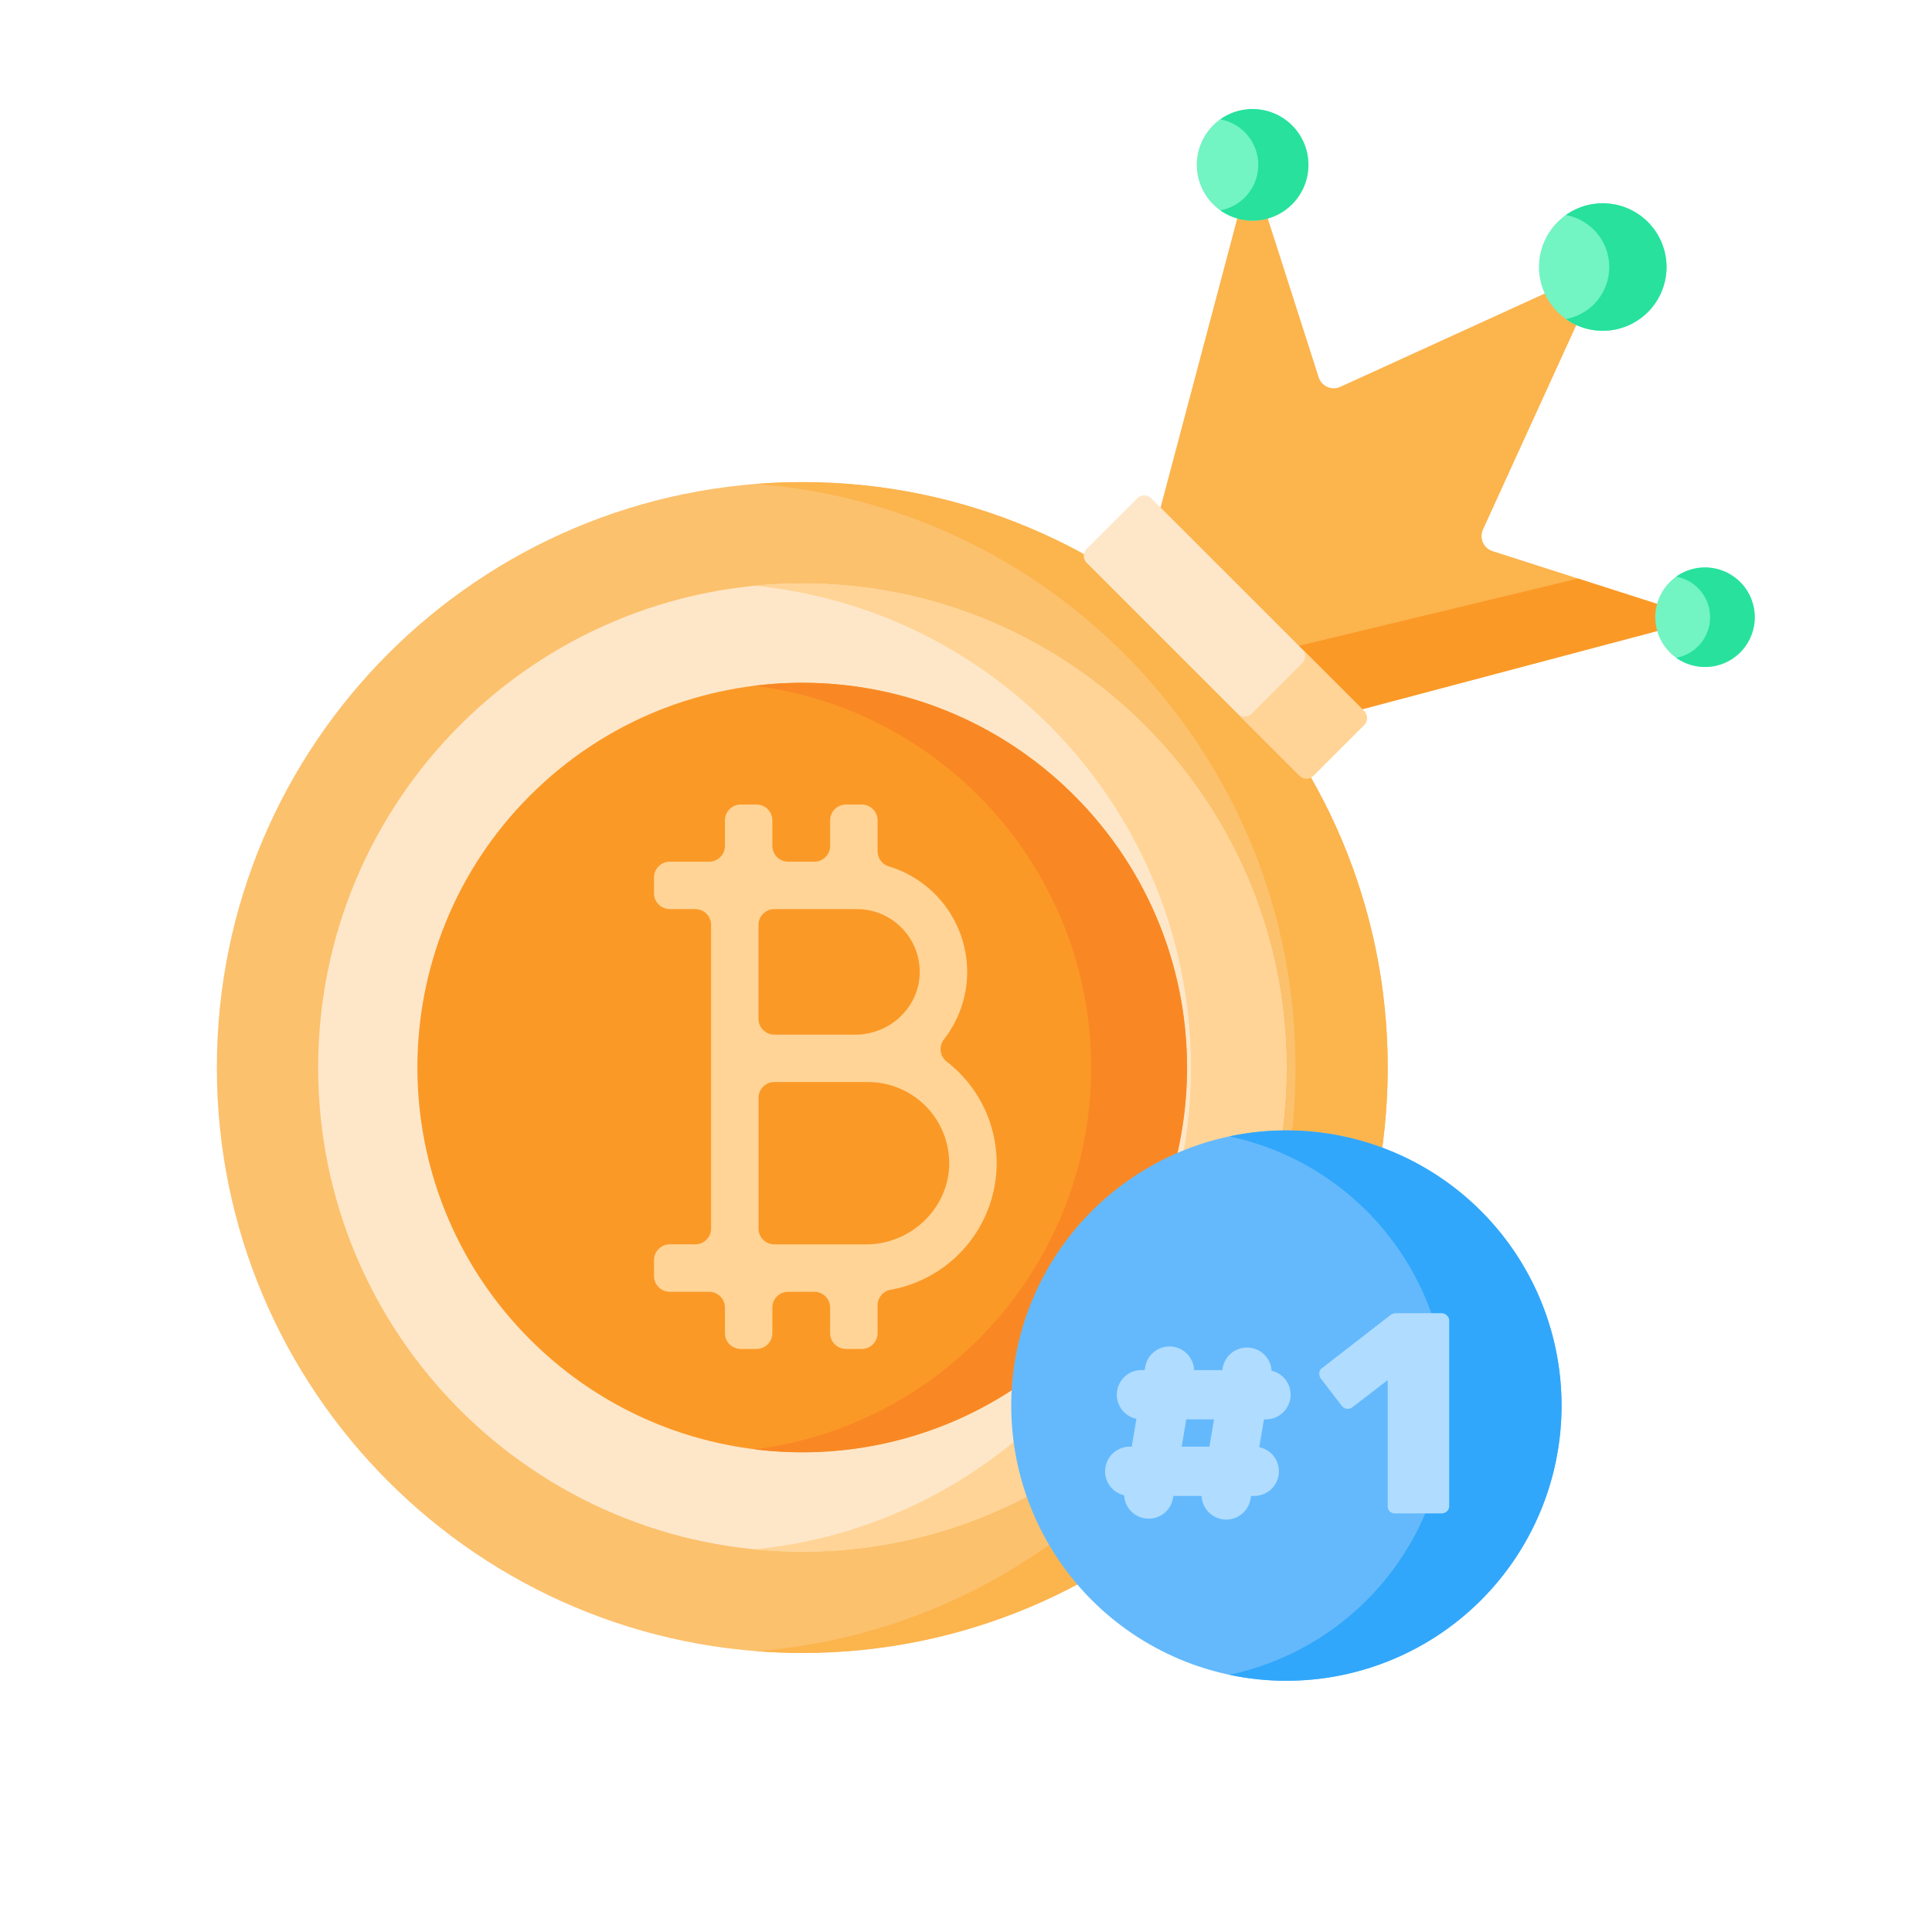 <svg xmlns="http://www.w3.org/2000/svg" width="60" height="60" fill="none">
  <g clip-path="url(#a)">
    <path fill="#FCC16D" d="M24.916 51.334c10.04 0 18.18-8.14 18.18-18.18 0-10.042-8.14-18.182-18.18-18.182-10.042 0-18.182 8.14-18.182 18.181s8.14 18.181 18.181 18.181Z"/>
    <path fill="#FCB44D" d="M43.097 33.153c0 10.041-8.14 18.181-18.182 18.181-.481 0-.959-.019-1.43-.055 9.371-.73 16.749-8.567 16.749-18.126 0-9.558-7.378-17.395-16.75-18.125.472-.037.95-.056 1.431-.056 10.041 0 18.182 8.14 18.182 18.181Z"/>
    <path fill="#FEE7C9" d="M24.915 48.188c8.304 0 15.035-6.731 15.035-15.035 0-8.303-6.731-15.034-15.035-15.034-8.303 0-15.034 6.731-15.034 15.034 0 8.304 6.731 15.035 15.034 15.035Z"/>
    <path fill="#FFD496" d="M39.95 33.153c0 8.303-6.73 15.035-15.034 15.035-.5 0-.995-.025-1.482-.073 7.606-.745 13.55-7.159 13.55-14.962 0-7.802-5.944-14.217-13.55-14.961a15.1 15.1 0 0 1 1.482-.073c8.303 0 15.035 6.731 15.035 15.034Z"/>
    <path fill="#FB9927" d="M33.358 41.6c4.666-4.665 4.666-12.23 0-16.896-4.665-4.666-12.23-4.666-16.896 0s-4.666 12.23 0 16.896 12.23 4.666 16.896 0Z"/>
    <path fill="#F98824" d="M36.866 33.154c0 6.588-5.36 11.949-11.95 11.949a11.95 11.95 0 0 1-1.49-.093c5.887-.736 10.458-5.773 10.458-11.856 0-6.085-4.57-11.121-10.458-11.856a11.95 11.95 0 0 1 1.49-.093c6.59 0 11.95 5.36 11.95 11.949Z"/>
    <path fill="#FFD496" d="M29.403 32.97a.49.49 0 0 1-.089-.69c.452-.58.722-1.308.722-2.098a3.427 3.427 0 0 0-2.435-3.276.49.49 0 0 1-.347-.468v-.961a.491.491 0 0 0-.491-.491h-.491a.491.491 0 0 0-.491.49v.793c0 .271-.22.491-.491.491h-.813a.491.491 0 0 1-.491-.49v-.793a.491.491 0 0 0-.491-.491h-.491a.491.491 0 0 0-.491.49v.793c0 .271-.22.491-.491.491h-1.22a.491.491 0 0 0-.491.491v.491c0 .271.22.491.49.491h.791c.271 0 .491.22.491.491v9.43c0 .27-.22.49-.49.49h-.791a.491.491 0 0 0-.491.492v.49c0 .272.22.492.49.492h1.22c.272 0 .492.22.492.49v.793c0 .271.22.491.49.491h.492c.271 0 .491-.22.491-.491v-.792c0-.272.22-.491.491-.491h.813c.271 0 .49.22.49.49v.793c0 .271.22.491.492.491h.49c.272 0 .492-.22.492-.491v-.863c0-.24.173-.442.408-.484a3.999 3.999 0 0 0 3.29-3.93 3.987 3.987 0 0 0-1.55-3.154Zm-2.79-4.737c1.1 0 1.99.916 1.948 2.024-.04 1.055-.94 1.874-1.995 1.874h-2.518a.491.491 0 0 1-.492-.49v-2.917c0-.27.22-.49.491-.49h2.567Zm.288 10.412h-2.854a.491.491 0 0 1-.49-.492v-4.057c0-.272.22-.492.49-.492h2.911a2.523 2.523 0 0 1 2.52 2.477c.024 1.41-1.167 2.564-2.577 2.564Z"/>
    <path fill="#FCB44D" d="m41.842 22.15 11.06-2.934-6.55-2.1a.491.491 0 0 1-.297-.67l3.721-8.153-8.152 3.721a.491.491 0 0 1-.671-.297l-2.1-6.55-2.934 11.06a.629.629 0 0 0 .164.606l5.154 5.154c.158.158.389.22.605.163Z"/>
    <path fill="#FB9927" d="m52.901 19.216-11.06 2.933a.628.628 0 0 1-.605-.162l-1.978-1.978c.158.158.389.22.605.162l9.143-2.203 3.895 1.248Z"/>
    <path fill="#72F4C3" d="M49.775 10.273a1.98 1.98 0 1 0 0-3.96 1.98 1.98 0 0 0 0 3.96Z"/>
    <path fill="#27E19D" d="M51.755 8.294a1.98 1.98 0 0 1-3.125 1.614 1.641 1.641 0 0 0-.001-3.229 1.98 1.98 0 0 1 3.126 1.614Z"/>
    <path fill="#72F4C3" d="M52.95 20.712a1.544 1.544 0 1 0 0-3.088 1.544 1.544 0 0 0 0 3.088Z"/>
    <path fill="#27E19D" d="M54.495 19.168a1.544 1.544 0 0 1-2.438 1.26 1.28 1.28 0 0 0 0-2.519 1.544 1.544 0 0 1 2.438 1.26Z"/>
    <path fill="#72F4C3" d="M38.9 6.851a1.732 1.732 0 1 0 0-3.465 1.732 1.732 0 0 0 0 3.465Z"/>
    <path fill="#27E19D" d="M40.634 5.12a1.732 1.732 0 0 1-2.735 1.412 1.436 1.436 0 0 0 0-2.825 1.733 1.733 0 0 1 2.735 1.412Z"/>
    <path fill="#FEE7C9" d="m40.354 24.084-6.602-6.601a.314.314 0 0 1 0-.445l1.561-1.56a.314.314 0 0 1 .445 0l6.601 6.6a.314.314 0 0 1 0 .445l-1.56 1.561a.314.314 0 0 1-.445 0Z"/>
    <path fill="#FFD496" d="m42.36 22.523-1.561 1.56a.314.314 0 0 1-.445 0l-1.922-1.922a.315.315 0 0 0 .444 0l1.561-1.56a.315.315 0 0 0 0-.445l1.923 1.922a.314.314 0 0 1 0 .445Z"/>
    <path fill="#64B9FC" d="M39.95 52.196a8.544 8.544 0 1 0 0-17.089 8.544 8.544 0 0 0 0 17.09Z"/>
    <path fill="#31A7FB" d="M48.496 43.652a8.544 8.544 0 0 1-10.318 8.36 8.547 8.547 0 0 0 0-16.72 8.545 8.545 0 0 1 10.318 8.36Z"/>
    <path fill="#B0DCFF" d="M39.49 42.57a.765.765 0 0 0-1.518-.085l-.01.065h-.878a.765.765 0 0 0-1.518-.101l-.017.1h-.102a.765.765 0 0 0-.154 1.514l-.146.865h-.066a.765.765 0 0 0-.17 1.51.764.764 0 0 0 1.517.085l.012-.066h.877a.765.765 0 0 0 1.518.101l.017-.1h.102a.765.765 0 0 0 .154-1.514l.146-.865h.066a.765.765 0 0 0 .17-1.51Zm-1.93 2.358h-.862l.143-.849h.862l-.144.85ZM43.327 47a.247.247 0 0 1-.169-.062.247.247 0 0 1-.062-.169v-3.908l-1.11.853a.244.244 0 0 1-.178.035.277.277 0 0 1-.151-.107l-.649-.843a.301.301 0 0 1-.035-.178.215.215 0 0 1 .107-.151l2.096-1.626a.209.209 0 0 1 .088-.044.288.288 0 0 1 .107-.018h1.395a.23.23 0 0 1 .168.071.203.203 0 0 1 .072.16v5.756a.23.23 0 0 1-.072.169.247.247 0 0 1-.168.062h-1.44Z"/>
  </g>
  <defs>
    <clipPath id="a">
      <path fill="#fff" d="M6.209 3.386h48.81v48.81H6.209z"/>
    </clipPath>
  </defs>
</svg>
